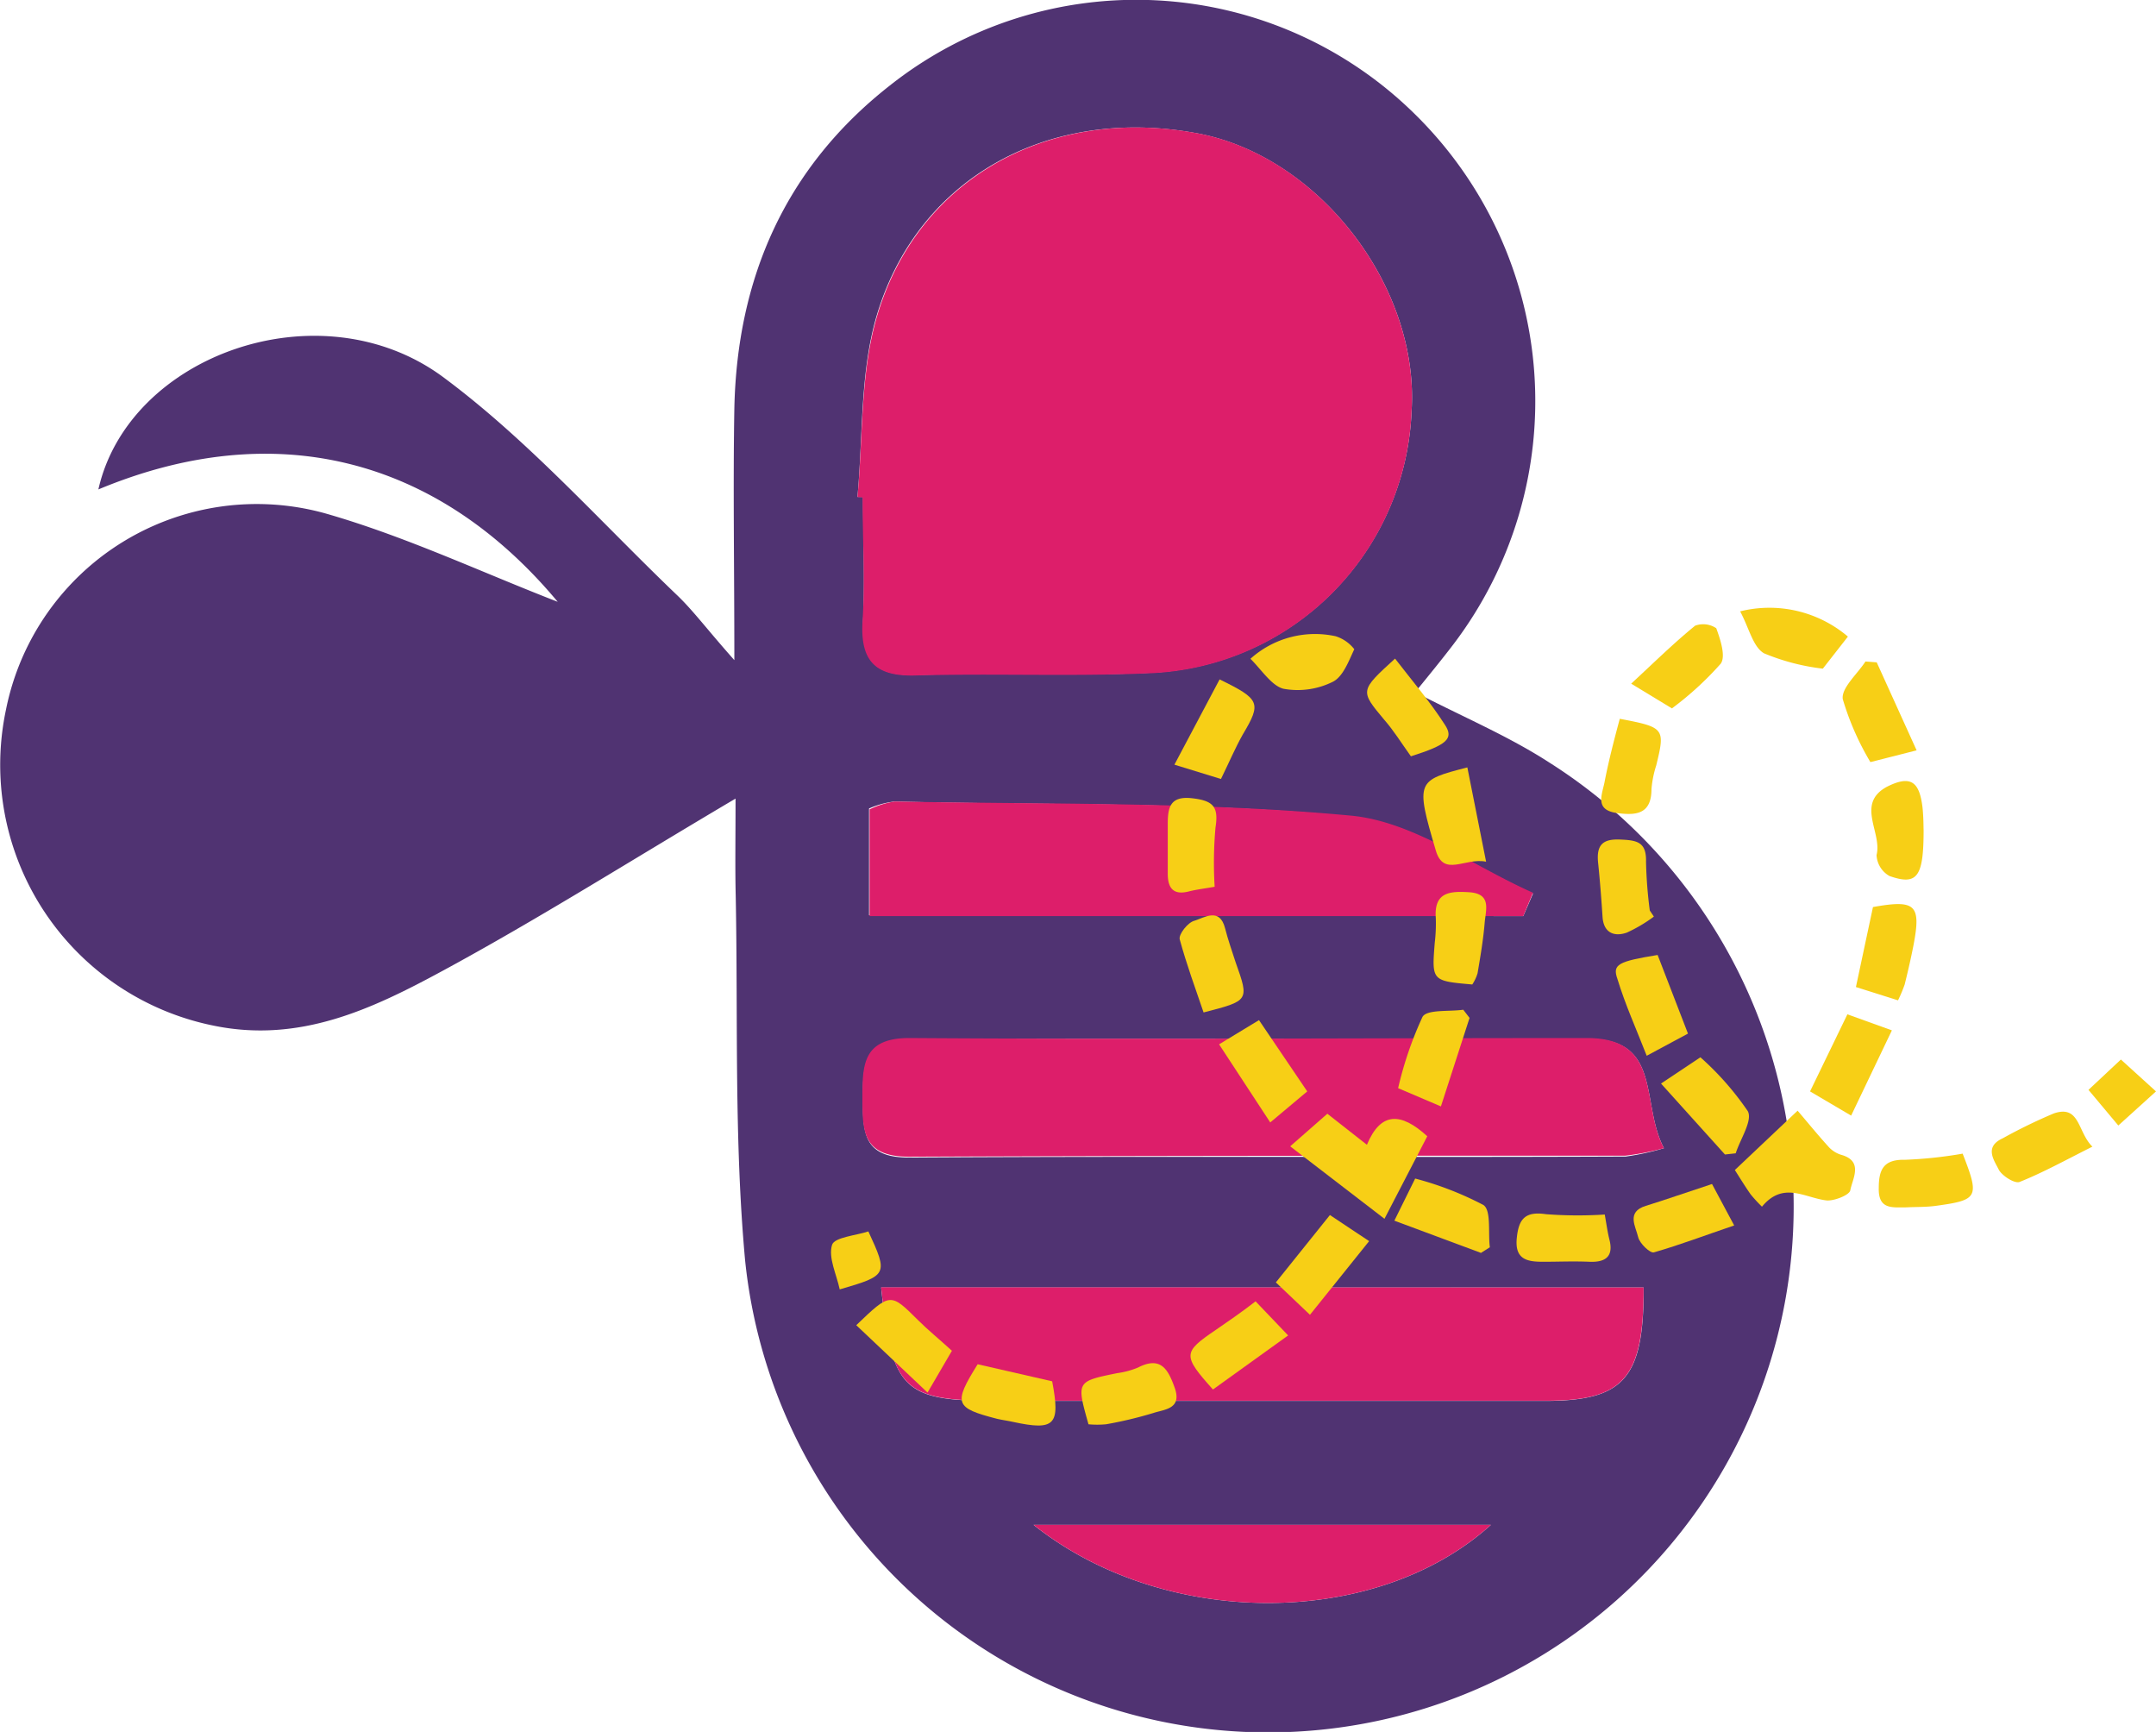 <svg xmlns="http://www.w3.org/2000/svg" viewBox="0 0 126.45 101.56"><defs><style>.cls-1{fill:#503372;}.cls-2{fill:#dd1e6a;}.cls-3{fill:#f7cf16;}</style></defs><title>spellBee</title><g id="Layer_2" data-name="Layer 2"><g id="Layer_1-2" data-name="Layer 1"><path class="cls-1" d="M43.14,46.83c-6.21,3.67-11.6,7.08-17.2,10.11-4.12,2.23-8.37,4.25-13.43,3.2A15.6,15.6,0,0,1,.35,41.62,15,15,0,0,1,19.06,30.1c4.7,1.34,9.18,3.46,13.65,5.19C25.6,26.77,16.06,24.41,5.77,28.7c1.78-7.9,13-11.89,20.19-6.61,5,3.7,9.22,8.48,13.76,12.82.95.91,1.75,2,3.35,3.8,0-5.55-.08-10.16,0-14.76.16-7.66,3-14.13,9.1-18.92A23.28,23.28,0,0,1,83,6.71,23.58,23.58,0,0,1,85.23,37.8c-.71.93-1.45,1.83-2.23,2.79,2.77,1.44,5.45,2.56,7.86,4.12A30.83,30.83,0,1,1,43.7,73.9c-.65-7.08-.41-14.24-.55-21.37C43.11,50.86,43.14,49.19,43.14,46.83Zm7.15-17.69.33,0c0,2.42.11,4.84,0,7.24s.74,3.26,3.1,3.2c4.58-.13,9.18.08,13.76-.13A16,16,0,0,0,82.79,24.09C83.25,16.72,77.24,9,70,7.78c-8.69-1.53-16.37,2.79-18.66,11C50.44,22.07,50.61,25.67,50.29,29.14ZM97.59,67.33c-1.38-2.62-.09-6.41-4.41-6.41-13.26,0-26.53,0-39.79,0-2.72,0-2.78,1.48-2.78,3.48s0,3.5,2.74,3.48c14-.09,28,0,42-.06A15.07,15.07,0,0,0,97.59,67.33ZM96.4,75.5H51.68c.62,6,1.31,6.65,6.69,6.65H90.66C95.25,82.14,96.42,80.82,96.4,75.5ZM89.34,53.72l.57-1.32c-3.55-1.58-7-4.18-10.66-4.52C70.38,47,61.41,47.23,52.48,47a5.1,5.1,0,0,0-1.51.41v6.26Zm-1.89,35.7H60.62C68.3,95.53,80.69,95.52,87.44,89.42Z"/><path class="cls-2" d="M50.29,29.14c.33-3.46.16-7.06,1.08-10.36,2.3-8.21,10-12.53,18.66-11C77.24,9,83.25,16.72,82.79,24.09A16,16,0,0,1,67.45,39.48c-4.58.2-9.18,0-13.76.13-2.36.07-3.25-.86-3.1-3.2s0-4.83,0-7.24Z"/><path class="cls-2" d="M97.59,67.33a15.07,15.07,0,0,1-2.27.44c-14,0-28,0-42,.06-2.74,0-2.74-1.51-2.74-3.48s.06-3.49,2.78-3.48c13.26.09,26.53,0,39.79,0C97.51,60.92,96.21,64.71,97.59,67.33Z"/><path class="cls-2" d="M96.4,75.5c0,5.32-1.15,6.64-5.74,6.64H58.37c-5.39,0-6.08-.66-6.69-6.65Z"/><path class="cls-2" d="M89.34,53.72H51V47.46A5.1,5.1,0,0,1,52.48,47c8.93.18,17.9,0,26.77.83,3.66.35,7.11,2.95,10.66,4.52Z"/><path class="cls-2" d="M87.44,89.42c-6.76,6.1-19.14,6.11-26.82,0Z"/><path class="cls-3" d="M77.85,65.31l2.32,1.82c.81-1.95,2-1.91,3.54-.5l-2.51,4.84-5.53-4.25Z"/><path class="cls-3" d="M103.34,70.76a8.58,8.58,0,0,1-.67-.73c-.3-.43-.58-.88-.92-1.42l3.68-3.48c.63.74,1.2,1.44,1.8,2.1a1.65,1.65,0,0,0,.73.48c1.36.37.69,1.4.56,2.09-.05.29-1,.65-1.42.59C105.83,70.23,104.58,69.26,103.34,70.76Z"/><path class="cls-3" d="M112.82,48.67c0,2.76-.37,3.27-2,2.7a1.49,1.49,0,0,1-.76-1.23c.34-1.32-1.23-3,.6-4,1.41-.71,1.92-.31,2.1,1.24C112.82,48,112.81,48.49,112.82,48.67Z"/><path class="cls-3" d="M86.86,73.47l-5.08-1.89L83,69.11a19,19,0,0,1,4,1.55c.47.31.27,1.62.38,2.48Z"/><path class="cls-3" d="M110.07,38.84,112.41,44l-2.71.69A16.06,16.06,0,0,1,108.08,41c-.1-.65.85-1.47,1.33-2.21Z"/><path class="cls-3" d="M106.16,64l2.19-4.52,2.61.94-2.39,5Z"/><path class="cls-3" d="M100.41,69.43l1.3,2.43C100,72.44,98.53,73,97,73.44c-.22.06-.83-.52-.92-.89-.14-.62-.72-1.48.45-1.84S98.94,69.91,100.41,69.43Z"/><path class="cls-3" d="M74.5,65.82l-3-4.58,2.34-1.42L76.67,64Z"/><path class="cls-3" d="M78,71.25l2.3,1.53L76.83,77.1l-2-1.9Z"/><path class="cls-3" d="M73.34,38.63a5.67,5.67,0,0,1,5-1.32,2.25,2.25,0,0,1,1.09.76c-.33.7-.66,1.61-1.26,1.91a4.63,4.63,0,0,1-2.89.41C74.59,40.22,74,39.29,73.34,38.63Z"/><path class="cls-3" d="M82.75,44.35c-.56-.78-1-1.5-1.57-2.15-1.42-1.7-1.43-1.69.64-3.58,1,1.3,2.06,2.53,2.93,3.89C85.28,43.32,84.86,43.68,82.75,44.35Z"/><path class="cls-3" d="M71.61,45.68l-2.73-.84,2.65-5C73.9,41,74,41.21,72.89,43.07,72.45,43.85,72.1,44.68,71.61,45.68Z"/><path class="cls-3" d="M86.06,45l1.1,5.53c-1.23-.26-2.49.93-2.95-.66C83,45.78,83.1,45.77,86.06,45Z"/><path class="cls-3" d="M86.35,57.73c-2.38-.21-2.38-.21-2.2-2.46a9.41,9.41,0,0,0,.06-1.44c-.11-1.51.81-1.58,1.94-1.51,1.33.08,1,1,.93,1.75-.08,1-.25,2-.42,3A2.48,2.48,0,0,1,86.35,57.73Z"/><path class="cls-3" d="M111.32,58.66l-2.47-.78,1-4.69c2.5-.45,2.83-.14,2.38,2.22-.15.78-.33,1.55-.52,2.32A8.56,8.56,0,0,1,111.32,58.66Z"/><path class="cls-3" d="M63.84,83.52c-.71-2.52-.71-2.51,1.69-3a4.8,4.8,0,0,0,1.22-.33c1.33-.68,1.76.11,2.14,1.17.46,1.27-.59,1.28-1.25,1.5a23.7,23.7,0,0,1-2.77.66A5.63,5.63,0,0,1,63.84,83.52Z"/><path class="cls-3" d="M98.06,41.54l-2.39-1.45c1.37-1.27,2.51-2.39,3.75-3.4a1.37,1.37,0,0,1,1.24.15c.24.66.57,1.65.26,2.08A18.82,18.82,0,0,1,98.06,41.54Z"/><path class="cls-3" d="M97,53.75a8.67,8.67,0,0,1-1.59.94c-.75.26-1.36,0-1.42-.92s-.15-2.12-.26-3.17S94,49.19,95,49.23s1.57.13,1.54,1.3a26.11,26.11,0,0,0,.22,2.86Z"/><path class="cls-3" d="M95,42.15c2.63.5,2.67.56,2.14,2.73a6.15,6.15,0,0,0-.28,1.39c0,1.49-.92,1.55-2,1.41-1.31-.17-.93-1-.76-1.78C94.34,44.64,94.67,43.38,95,42.15Z"/><path class="cls-3" d="M97.22,56,99,60.61l-2.42,1.3c-.62-1.59-1.26-3-1.72-4.51C94.56,56.55,94.9,56.38,97.22,56Z"/><path class="cls-3" d="M97.42,63.54,99.73,62a17.09,17.09,0,0,1,2.78,3.16c.29.55-.44,1.63-.71,2.47l-.63.07Z"/><path class="cls-3" d="M50.22,77.71c2-1.92,2-1.91,3.61-.31.6.6,1.26,1.13,2,1.81L54.4,81.66Z"/><path class="cls-3" d="M108.38,37.33l-1.47,1.88a12.85,12.85,0,0,1-3.45-.9c-.65-.38-.87-1.47-1.4-2.46A7.11,7.11,0,0,1,108.38,37.33Z"/><path class="cls-3" d="M84.51,64.88,82,63.81a21.47,21.47,0,0,1,1.43-4.18c.26-.45,1.57-.3,2.39-.42l.37.48Z"/><path class="cls-3" d="M122.72,67.24c-1.54.77-2.87,1.51-4.27,2.07-.28.11-1-.34-1.21-.7-.28-.57-.89-1.35.22-1.86a30.72,30.72,0,0,1,3-1.46C122,64.77,121.84,66.38,122.72,67.24Z"/><path class="cls-3" d="M70.59,59.37c-.48-1.41-1-2.82-1.4-4.29-.07-.29.48-1,.87-1.09.58-.18,1.47-.8,1.79.44.17.67.4,1.32.62,2C73.27,58.68,73.27,58.68,70.59,59.37Z"/><path class="cls-3" d="M115.11,67.65c1,2.56.92,2.72-1.57,3.06-.58.08-1.17.06-1.75.09-.82,0-1.63.13-1.6-1.13,0-1.06.26-1.69,1.53-1.66A25.15,25.15,0,0,0,115.11,67.65Z"/><path class="cls-3" d="M71.24,52c-.61.11-1.08.16-1.54.28-.85.21-1.2-.17-1.21-1,0-1,0-2,0-3s.19-1.61,1.43-1.47,1.56.5,1.37,1.71A23.18,23.18,0,0,0,71.24,52Z"/><path class="cls-3" d="M61.71,81c.49,2.57.16,2.91-2.3,2.38-.31-.07-.63-.11-.93-.18C56,82.56,55.9,82.31,57.34,80Z"/><path class="cls-3" d="M71.14,81.48c-1.79-2-1.77-2.18.16-3.49.74-.51,1.46-1,2.34-1.68l1.91,2Z"/><path class="cls-3" d="M94.12,71.22c.11.64.17,1.06.27,1.46.26,1-.22,1.35-1.17,1.31s-1.8,0-2.71,0-1.68-.11-1.55-1.39c.11-1.12.49-1.58,1.71-1.4A24.6,24.6,0,0,0,94.12,71.22Z"/><path class="cls-3" d="M126.45,64l-2.21,2-1.75-2.09,1.9-1.78Z"/><path class="cls-3" d="M50.93,72.21c1.17,2.53,1.14,2.58-1.68,3.4-.19-.89-.68-1.86-.45-2.61C48.94,72.55,50.21,72.45,50.93,72.21Z"/></g></g></svg>